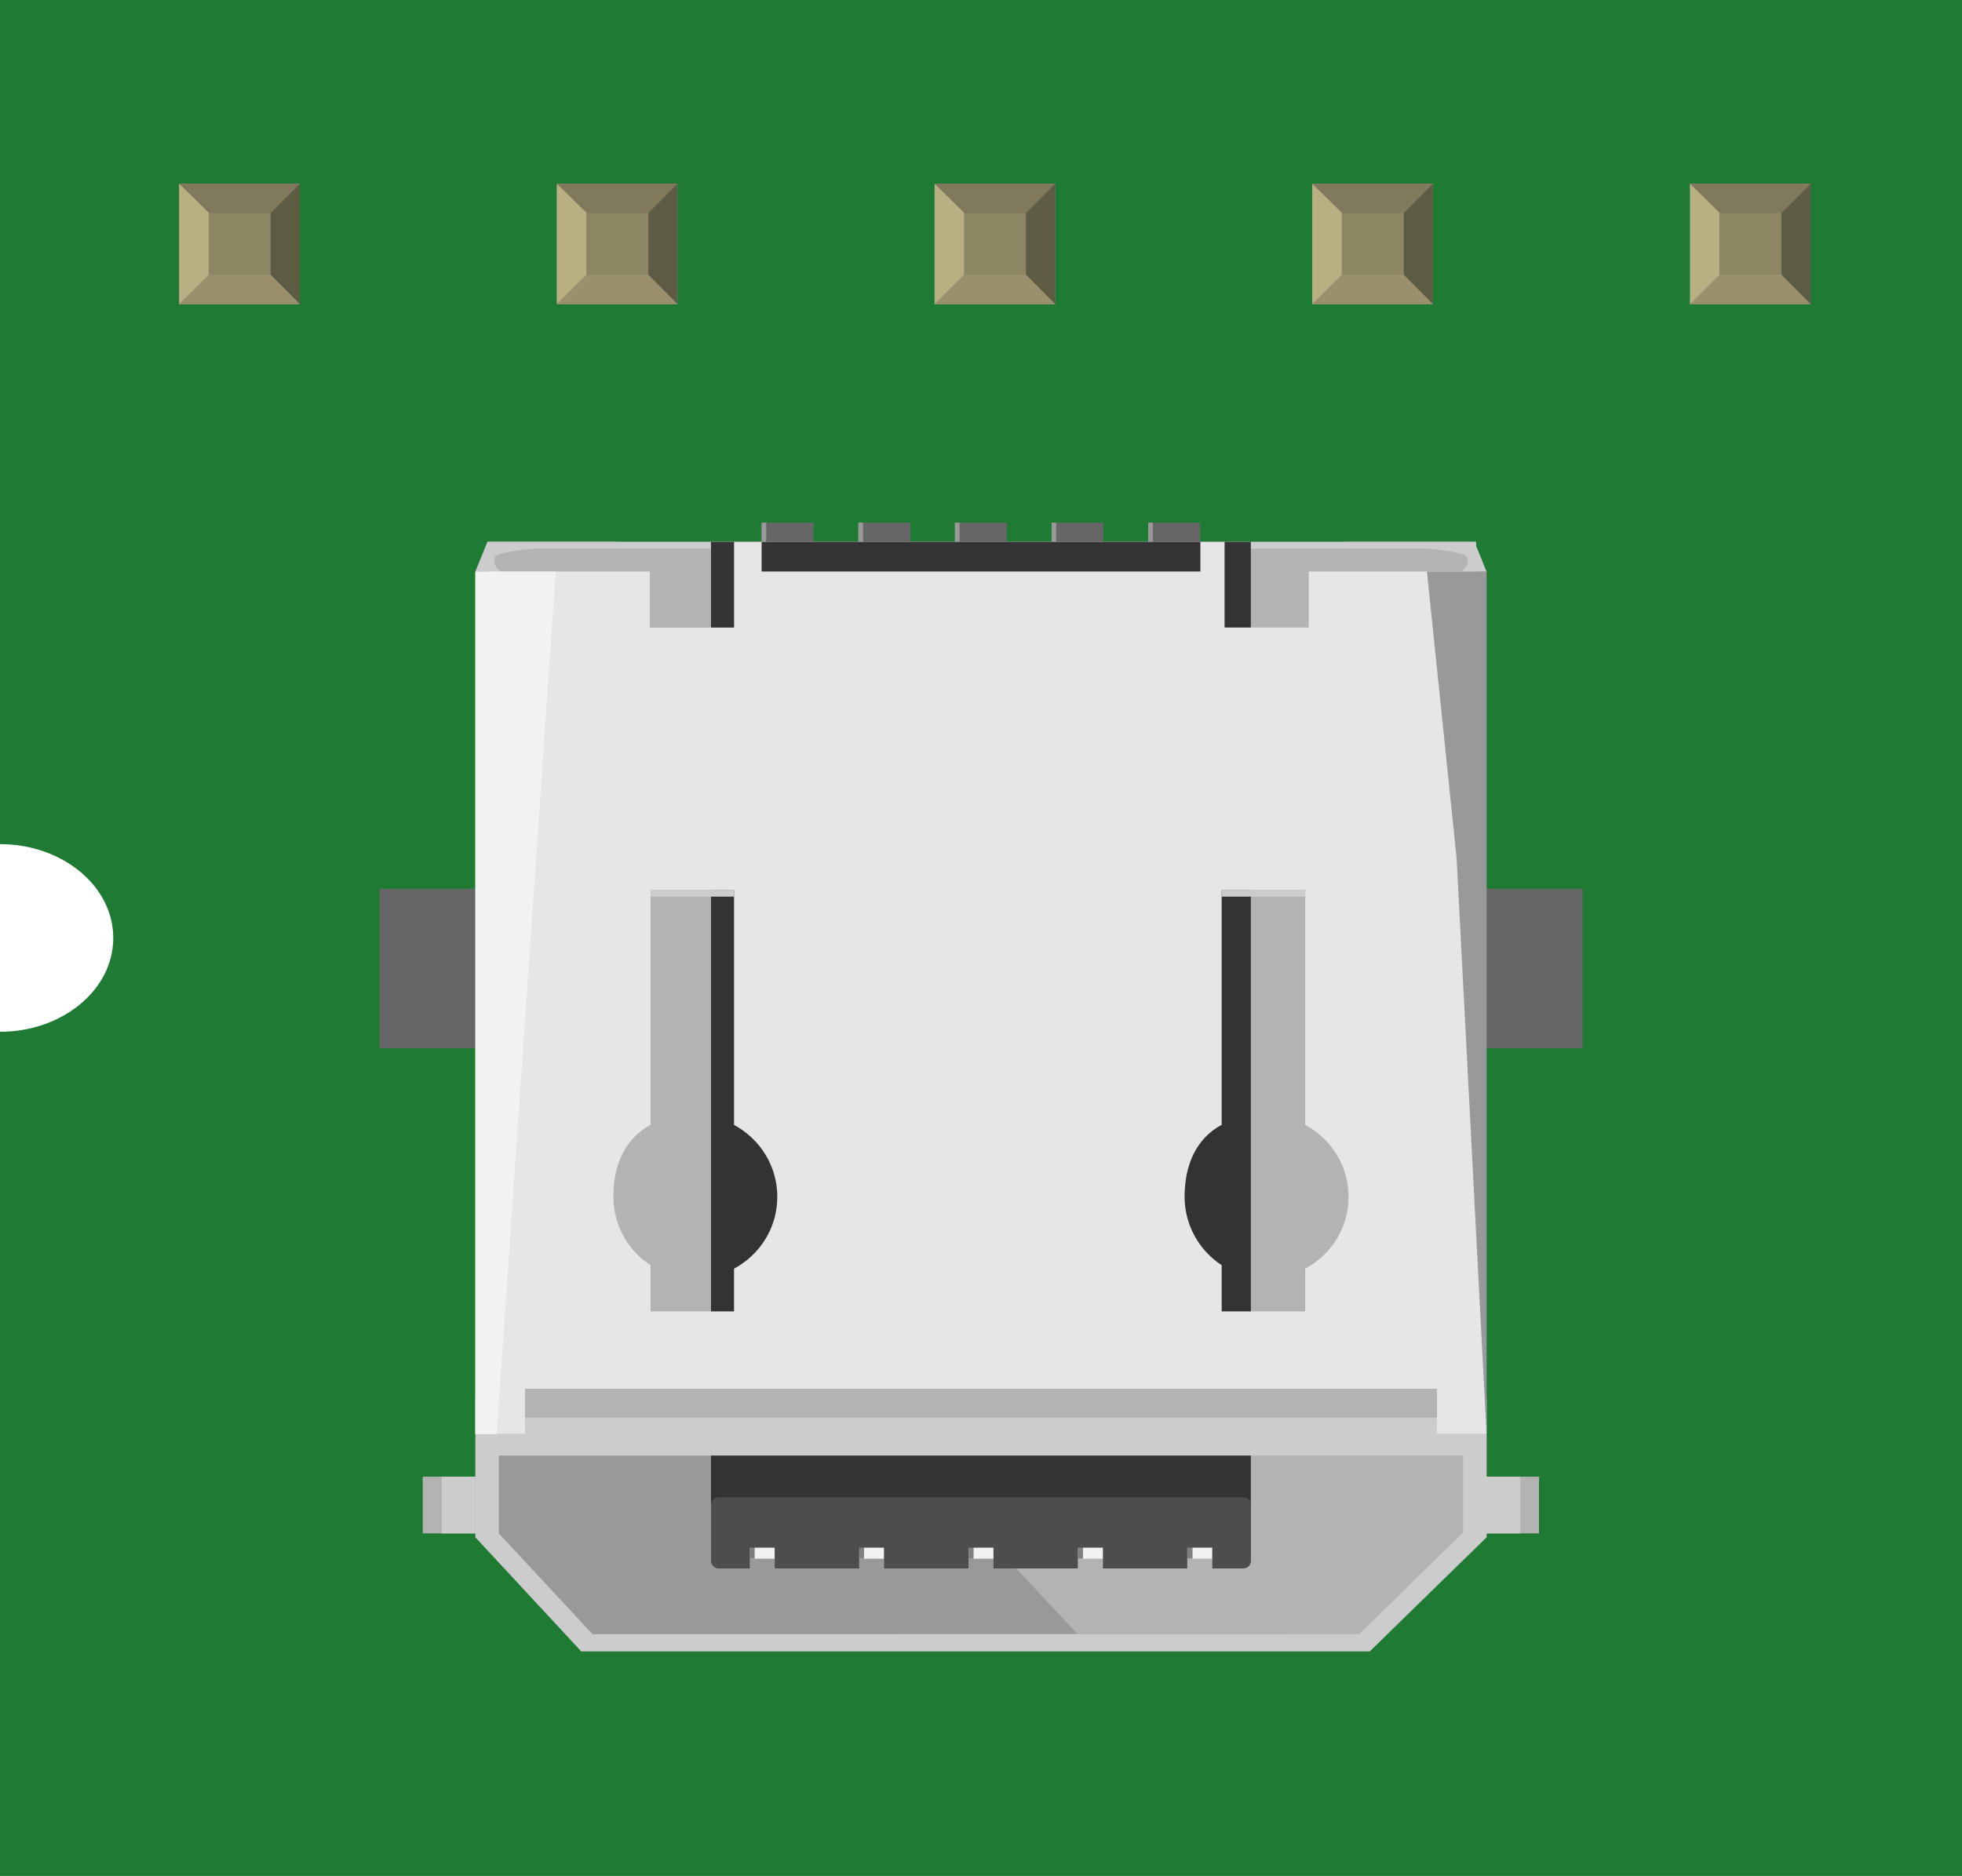 <?xml version="1.0" encoding="utf-8"?>
<!-- Generator: Adobe Illustrator 14.0.0, SVG Export Plug-In . SVG Version: 6.00 Build 43363)  -->
<!DOCTYPE svg PUBLIC "-//W3C//DTD SVG 1.1//EN" "http://www.w3.org/Graphics/SVG/1.1/DTD/svg11.dtd">
<svg version="1.1" id="Layer_1" xmlns:svg="http://www.w3.org/2000/svg"
	 xmlns="http://www.w3.org/2000/svg" xmlns:xlink="http://www.w3.org/1999/xlink" x="0px" y="0px" width="37.4px" height="35.767px"
	 viewBox="0 0 37.4 35.767" enable-background="new 0 0 37.4 35.767" xml:space="preserve">
<g>
	<g id="breadboard">
		<g id="icon">
			<path fill="#1F7A34" d="M0,0v16.095c1.193,0,2.16,0.802,2.159,1.79c0,0.987-0.967,1.787-2.159,1.788v16.095h37.4V0H0z"/>
			<g transform="translate(100,150.549)">
				<g>
					<rect x="-85.483" y="-140.584" fill="#666666" width="0.991" height="0.65"/>
					<rect x="-85.483" y="-140.584" fill="#999999" width="0.089" height="0.511"/>
				</g>
				<g>
					<rect x="-83.638" y="-140.584" fill="#666666" width="0.991" height="0.65"/>
					<rect x="-83.638" y="-140.584" fill="#999999" width="0.089" height="0.511"/>
				</g>
				<g>
					<rect x="-81.798" y="-140.584" fill="#666666" width="0.991" height="0.65"/>
					<rect x="-81.798" y="-140.584" fill="#999999" width="0.089" height="0.511"/>
				</g>
				<g>
					<rect x="-79.954" y="-140.584" fill="#666666" width="0.99" height="0.65"/>
					<rect x="-79.954" y="-140.584" fill="#999999" width="0.088" height="0.511"/>
				</g>
				<g>
					<rect x="-78.113" y="-140.584" fill="#666666" width="0.99" height="0.65"/>
					<rect x="-78.113" y="-140.584" fill="#999999" width="0.088" height="0.511"/>
				</g>
				<g>
					<polygon fill="#B3B3B3" points="-71.865,-121.478 -74.083,-119.218 -88.708,-119.218 -90.708,-121.248 -90.708,-140.217 
						-71.863,-140.217 					"/>
					<polygon fill="#999999" points="-88.706,-119.39 -79.458,-119.392 -82.648,-122.797 -90.492,-122.797 -90.492,-121.312 					
						"/>
					<rect x="-71.663" y="-133.604" fill="#666666" width="1.83" height="3.041"/>
					<rect x="-92.767" y="-133.604" fill="#666666" width="1.829" height="3.041"/>
					<rect x="-90.708" y="-140.217" fill="#CCCCCC" width="18.845" height="0.13"/>
					<rect x="-86.447" y="-140.217" fill="#333333" width="10.291" height="18.364"/>
					<rect x="-91.942" y="-122.394" fill="#B3B3B3" width="1.003" height="1.082"/>
					<rect x="-91.578" y="-122.394" fill="#CCCCCC" width="0.641" height="1.082"/>
					<rect x="-71.665" y="-122.394" fill="#B3B3B3" width="1.002" height="1.082"/>
					<rect x="-71.665" y="-122.394" fill="#CCCCCC" width="0.641" height="1.082"/>
					<g>
						<g>
							<rect x="-77.368" y="-121.478" fill="#F2F2F2" width="0.477" height="0.648"/>
						</g>
						<g>
							<rect x="-79.454" y="-121.478" fill="#F2F2F2" width="0.479" height="0.648"/>
						</g>
						<g>
							<rect x="-81.538" y="-121.478" fill="#F2F2F2" width="0.476" height="0.648"/>
						</g>
						<g>
							<rect x="-83.625" y="-121.478" fill="#F2F2F2" width="0.476" height="0.648"/>
						</g>
						<g>
							<rect x="-85.71" y="-121.478" fill="#F2F2F2" width="0.476" height="0.648"/>
						</g>
						<g>
							<rect x="-85.71" y="-121.478" fill="#808080" width="0.096" height="0.648"/>
						</g>
						<g>
							<rect x="-83.625" y="-121.478" fill="#808080" width="0.096" height="0.648"/>
						</g>
						<g>
							<rect x="-81.538" y="-121.478" fill="#808080" width="0.097" height="0.648"/>
						</g>
						<g>
							<rect x="-79.454" y="-121.478" fill="#808080" width="0.098" height="0.648"/>
						</g>
						<g>
							<rect x="-77.366" y="-121.478" fill="#808080" width="0.098" height="0.648"/>
						</g>
					</g>
					<path fill="#4D4D4D" d="M-86.222-120.644h0.514v-0.396h0.476v0.396h1.609v-0.396h0.476v0.396h1.609v-0.396h0.476v0.396h1.608
						v-0.396h0.479v0.396h1.607v-0.396h0.477v0.396h0.324h0.27c0.078,0,0.143-0.064,0.143-0.146v-1.064
						c0-0.08-0.062-0.146-0.143-0.146h-10.003c-0.079,0-0.146,0.064-0.146,0.146v1.064c0,0.078,0.065,0.146,0.146,0.146H-86.222z"/>
					<path fill="#CCCCCC" d="M-90.939-139.651l0.23-0.567h2.534c0,0-2.302,0.113-2.384,0.283c-0.082,0.17,0.111,0.284,0.111,0.284
						H-90.939z"/>
					<path fill="#CCCCCC" d="M-71.663-139.651l-0.23-0.566h-2.533c0,0,2.301,0.113,2.383,0.283c0.082,0.17-0.109,0.283-0.109,0.283
						H-71.663z"/>
					<path fill="#CCCCCC" d="M-90.939-123.894v2.656l2.019,2.176h15.03l2.229-2.176v-2.656H-90.939z M-72.111-121.33l-1.979,1.938
						l-14.617,0.002l-1.786-1.922v-1.484h18.384v1.467H-72.111z"/>
					<path fill="#E6E6E6" d="M-75.052-139.651v1.067h-1.605v-1.634h-0.461v0.566h-8.364v-0.566h-0.525v1.635h-1.606v-1.068h-3.325
						v16.44h19.273v-16.44H-75.052z M-86.008-126.359v0.814H-87.6v-0.881c-0.426-0.277-0.708-0.76-0.708-1.307
						c0-0.598,0.219-1.106,0.708-1.37l0,0v-4.48h1.592v4.482c0.488,0.264,0.825,0.774,0.825,1.372
						C-85.183-127.132-85.519-126.623-86.008-126.359z M-75.12-126.359v0.814h-1.592v-0.881c-0.426-0.277-0.707-0.76-0.707-1.307
						c0-0.598,0.217-1.106,0.707-1.37l0,0v-4.48h1.592v4.482c0.49,0.264,0.826,0.774,0.826,1.372
						C-74.294-127.132-74.628-126.623-75.12-126.359z"/>
					<polygon fill="#F2F2F2" points="-90.532,-123.207 -90.939,-123.207 -90.939,-139.651 -89.407,-139.651 					"/>
					<polygon fill="#999999" points="-71.663,-123.207 -72.234,-134.188 -72.8,-139.651 -71.663,-139.651 					"/>
					<rect x="-87.6" y="-133.583" fill="#CCCCCC" width="1.592" height="0.13"/>
					<rect x="-76.71" y="-133.583" fill="#CCCCCC" width="1.592" height="0.13"/>
					<rect x="-89.993" y="-124.07" fill="#B3B3B3" width="17.385" height="0.66"/>
					<rect x="-89.993" y="-123.519" fill="#CCCCCC" width="17.385" height="0.312"/>
				</g>
			</g>
		</g>
		<g transform="translate(103.681,734.05)">
			<rect id="connector0pin" x="-100.266" y="-730.547" fill="#8D8C8C" width="2.3" height="2.297"/>
			<rect x="-99.704" y="-729.99" fill="#8C8663" width="1.184" height="1.182"/>
			<polygon fill="#B8AF82" points="-100.266,-728.25 -99.704,-728.809 -99.704,-730.045 -100.266,-730.547 			"/>
			<polygon fill="#80795B" points="-98.523,-729.988 -99.696,-729.988 -100.266,-730.547 -97.966,-730.547 			"/>
			<polygon fill="#5E5B43" points="-98.523,-728.809 -98.523,-729.988 -97.966,-730.547 -97.966,-728.25 			"/>
			<polygon fill="#9A916C" points="-100.266,-728.25 -99.698,-728.809 -98.523,-728.809 -97.966,-728.25 			"/>
		</g>
		<g transform="translate(203.681,734.05)">
			<rect id="connector2pin" x="-193.066" y="-730.547" fill="#8D8C8C" width="2.299" height="2.297"/>
			<rect x="-192.504" y="-729.99" fill="#8C8663" width="1.184" height="1.182"/>
			<polygon fill="#B8AF82" points="-193.066,-728.25 -192.504,-728.809 -192.504,-730.045 -193.066,-730.547 			"/>
			<polygon fill="#80795B" points="-191.322,-729.988 -192.496,-729.988 -193.066,-730.547 -190.767,-730.547 			"/>
			<polygon fill="#5E5B43" points="-191.322,-728.809 -191.322,-729.988 -190.767,-730.547 -190.767,-728.25 			"/>
			<polygon fill="#9A916C" points="-193.066,-728.25 -192.498,-728.809 -191.322,-728.809 -190.767,-728.25 			"/>
		</g>
		<g transform="translate(303.681,734.05)">
			<rect id="connector4pin" x="-285.865" y="-730.547" fill="#8D8C8C" width="2.298" height="2.297"/>
			<rect x="-285.305" y="-729.99" fill="#8C8663" width="1.183" height="1.182"/>
			<polygon fill="#B8AF82" points="-285.865,-728.25 -285.305,-728.809 -285.305,-730.045 -285.865,-730.547 			"/>
			<polygon fill="#80795B" points="-284.124,-729.988 -285.296,-729.988 -285.865,-730.547 -283.567,-730.547 			"/>
			<polygon fill="#5E5B43" points="-284.124,-728.809 -284.124,-729.988 -283.567,-730.547 -283.567,-728.25 			"/>
			<polygon fill="#9A916C" points="-285.865,-728.25 -285.298,-728.809 -284.124,-728.809 -283.567,-728.25 			"/>
		</g>
		<g transform="translate(403.681,734.05)">
			<rect id="connector5pin" x="-378.666" y="-730.547" fill="#8D8C8C" width="2.299" height="2.297"/>
			<rect x="-378.105" y="-729.99" fill="#8C8663" width="1.185" height="1.182"/>
			<polygon fill="#B8AF82" points="-378.666,-728.25 -378.105,-728.809 -378.105,-730.045 -378.666,-730.547 			"/>
			<polygon fill="#80795B" points="-376.922,-729.988 -378.097,-729.988 -378.666,-730.547 -376.367,-730.547 			"/>
			<polygon fill="#5E5B43" points="-376.922,-728.809 -376.922,-729.988 -376.367,-730.547 -376.367,-728.25 			"/>
			<polygon fill="#9A916C" points="-378.666,-728.25 -378.099,-728.809 -376.922,-728.809 -376.367,-728.25 			"/>
		</g>
		<g transform="translate(503.681,734.05)">
			<rect id="connector6pin" x="-471.465" y="-730.547" fill="#8D8C8C" width="2.299" height="2.297"/>
			<rect x="-470.905" y="-729.99" fill="#8C8663" width="1.184" height="1.182"/>
			<polygon fill="#B8AF82" points="-471.465,-728.25 -470.905,-728.809 -470.905,-730.045 -471.465,-730.547 			"/>
			<polygon fill="#80795B" points="-469.723,-729.988 -470.897,-729.988 -471.465,-730.547 -469.167,-730.547 			"/>
			<polygon fill="#5E5B43" points="-469.723,-728.809 -469.723,-729.988 -469.167,-730.547 -469.167,-728.25 			"/>
			<polygon fill="#9A916C" points="-471.465,-728.25 -470.899,-728.809 -469.723,-728.809 -469.167,-728.25 			"/>
		</g>
	</g>
</g>
</svg>
